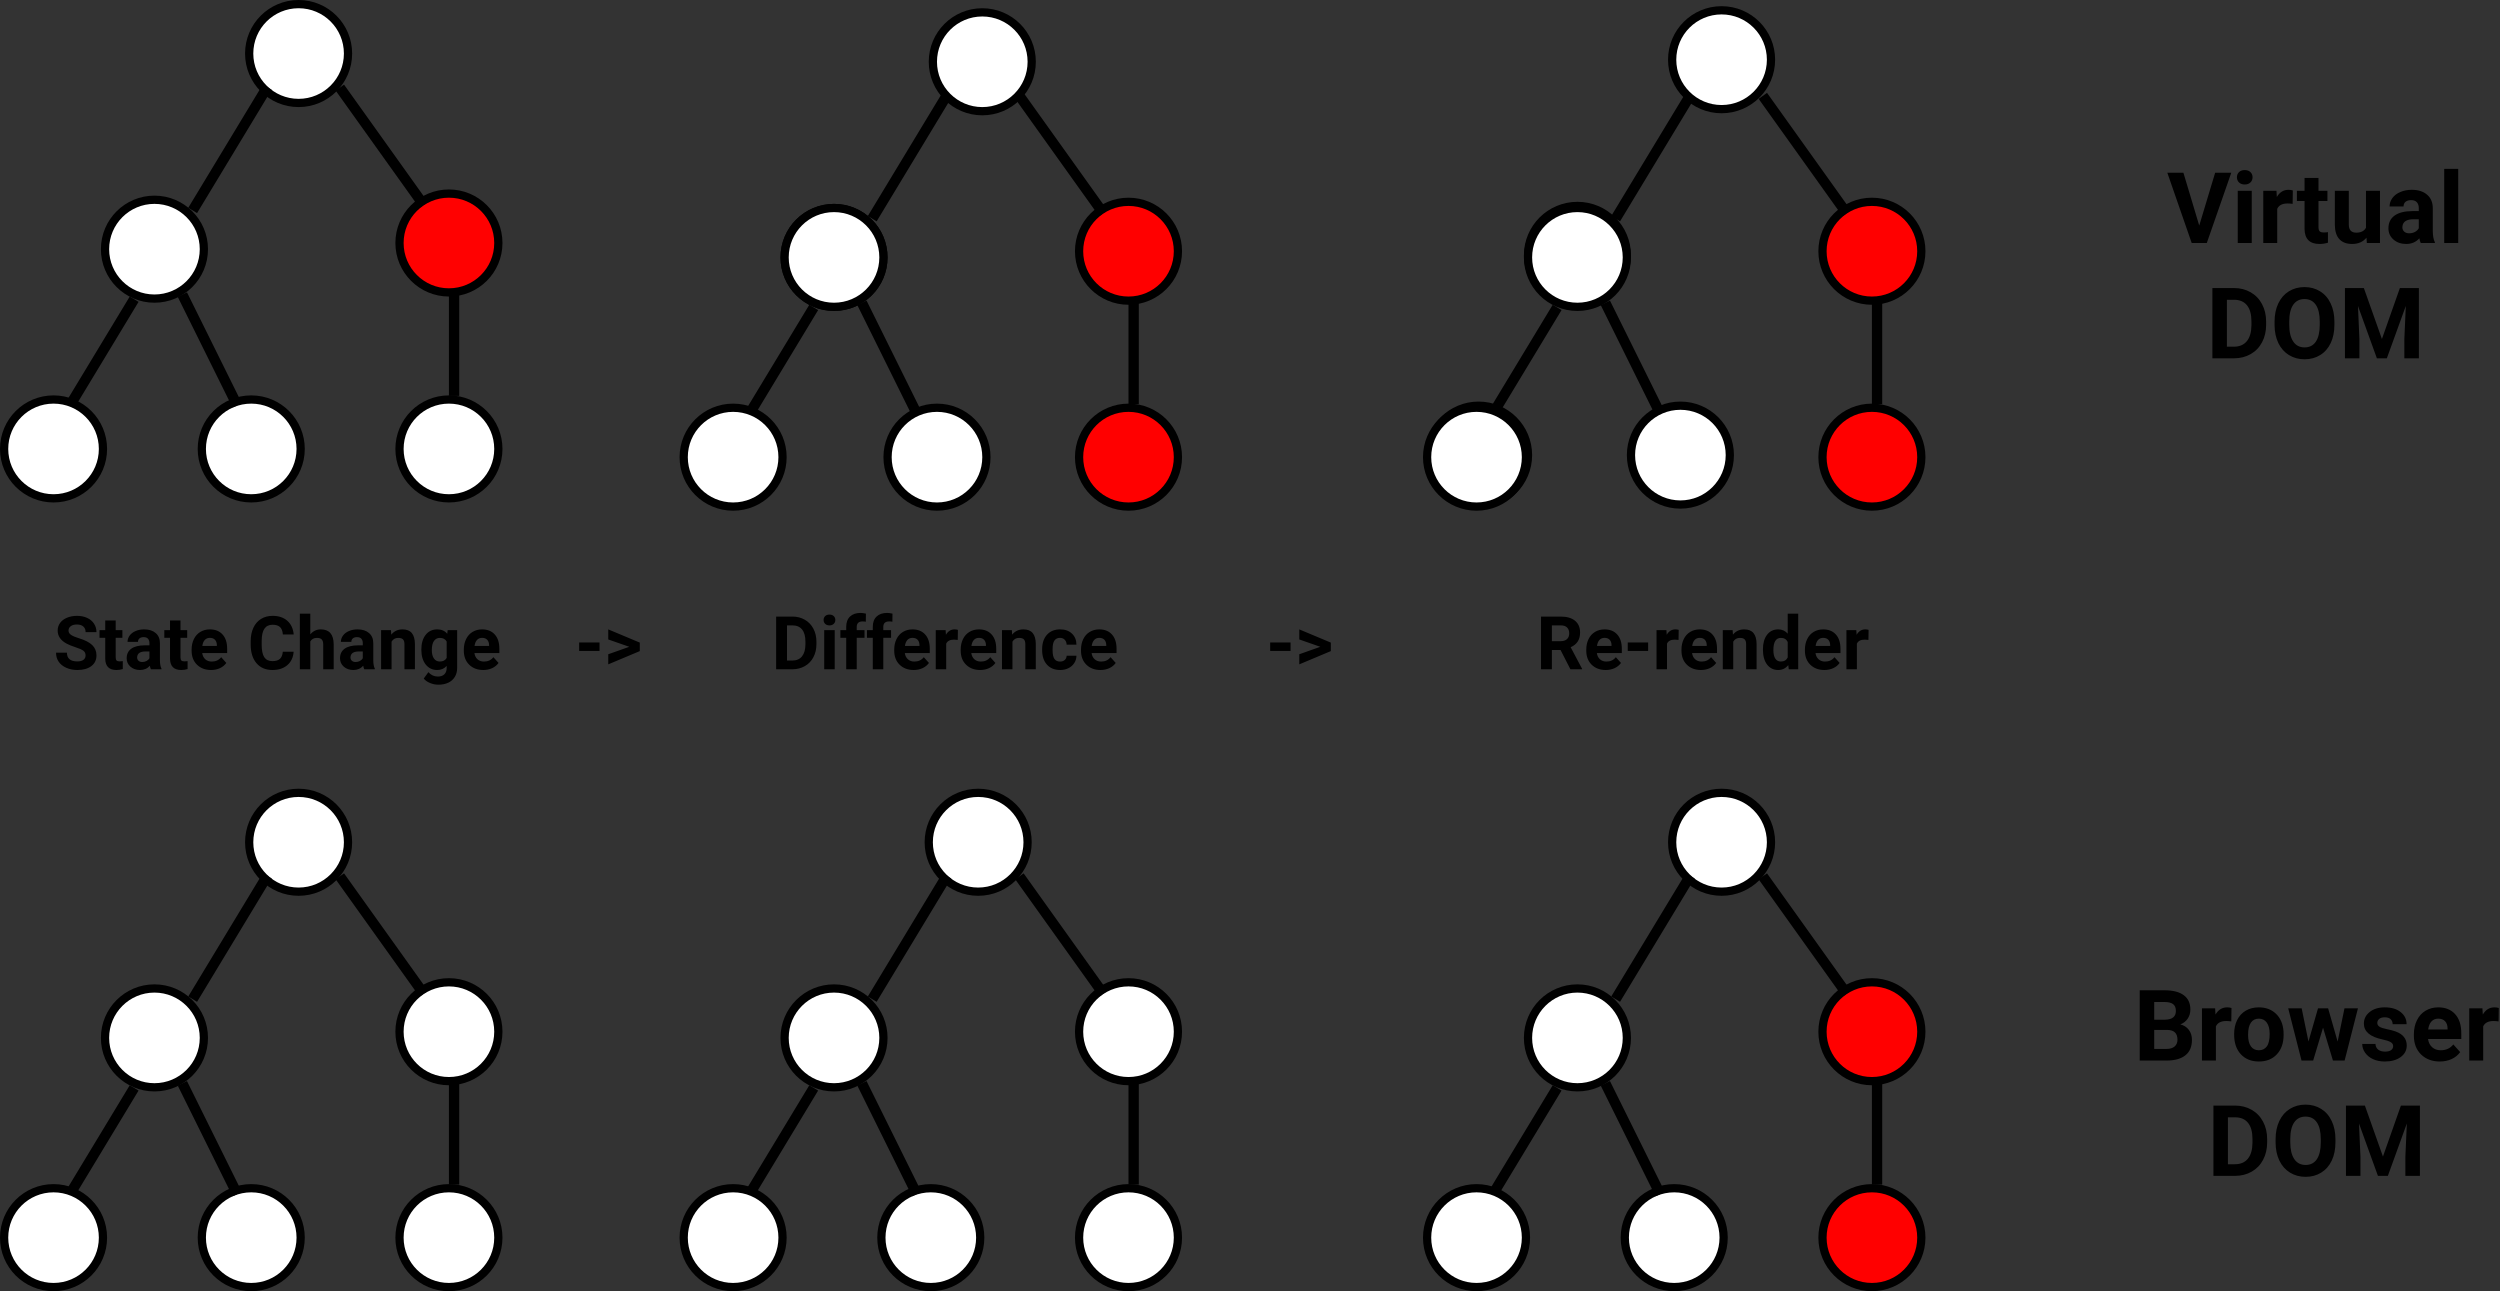 <svg width="1214" height="627" viewBox="0 0 1214 627" fill="none" xmlns="http://www.w3.org/2000/svg">
<rect x="0" y="0" width="1214" height="627" fill="#333333" stroke="none"/>
<path d="M41.557 318.285C41.557 317.289 41.205 316.527 40.502 316C39.799 315.461 38.533 314.898 36.705 314.312C34.877 313.715 33.43 313.129 32.363 312.555C29.457 310.984 28.004 308.869 28.004 306.209C28.004 304.826 28.391 303.596 29.164 302.518C29.949 301.428 31.068 300.578 32.522 299.969C33.986 299.359 35.627 299.055 37.443 299.055C39.272 299.055 40.9 299.389 42.33 300.057C43.76 300.713 44.867 301.645 45.652 302.852C46.449 304.059 46.848 305.43 46.848 306.965H41.574C41.574 305.793 41.205 304.885 40.467 304.24C39.728 303.584 38.691 303.256 37.355 303.256C36.066 303.256 35.065 303.531 34.35 304.082C33.635 304.621 33.277 305.336 33.277 306.227C33.277 307.059 33.693 307.756 34.525 308.318C35.369 308.881 36.605 309.408 38.234 309.9C41.234 310.803 43.42 311.922 44.791 313.258C46.162 314.594 46.848 316.258 46.848 318.25C46.848 320.465 46.01 322.205 44.334 323.471C42.658 324.725 40.402 325.352 37.566 325.352C35.598 325.352 33.805 324.994 32.188 324.279C30.57 323.553 29.334 322.562 28.479 321.309C27.635 320.055 27.213 318.602 27.213 316.949H32.504C32.504 319.773 34.191 321.186 37.566 321.186C38.82 321.186 39.799 320.934 40.502 320.43C41.205 319.914 41.557 319.199 41.557 318.285ZM56.182 301.305V305.98H59.434V309.707H56.182V319.199C56.182 319.902 56.316 320.406 56.586 320.711C56.855 321.016 57.371 321.168 58.133 321.168C58.695 321.168 59.193 321.127 59.627 321.045V324.895C58.631 325.199 57.605 325.352 56.551 325.352C52.988 325.352 51.172 323.553 51.102 319.955V309.707H48.324V305.98H51.102V301.305H56.182ZM73.285 325C73.051 324.543 72.881 323.975 72.775 323.295C71.545 324.666 69.945 325.352 67.977 325.352C66.113 325.352 64.566 324.812 63.336 323.734C62.117 322.656 61.508 321.297 61.508 319.656C61.508 317.641 62.252 316.094 63.74 315.016C65.24 313.938 67.402 313.393 70.227 313.381H72.564V312.291C72.564 311.412 72.336 310.709 71.879 310.182C71.434 309.654 70.725 309.391 69.752 309.391C68.897 309.391 68.223 309.596 67.731 310.006C67.25 310.416 67.01 310.979 67.01 311.693H61.93C61.93 310.592 62.27 309.572 62.949 308.635C63.629 307.697 64.59 306.965 65.832 306.438C67.074 305.898 68.469 305.629 70.016 305.629C72.359 305.629 74.217 306.221 75.588 307.404C76.971 308.576 77.662 310.229 77.662 312.361V320.605C77.674 322.41 77.926 323.775 78.418 324.701V325H73.285ZM69.084 321.467C69.834 321.467 70.525 321.303 71.158 320.975C71.791 320.635 72.26 320.184 72.564 319.621V316.352H70.666C68.123 316.352 66.769 317.23 66.606 318.988L66.588 319.287C66.588 319.92 66.811 320.441 67.256 320.852C67.701 321.262 68.311 321.467 69.084 321.467ZM87.647 301.305V305.98H90.898V309.707H87.647V319.199C87.647 319.902 87.781 320.406 88.051 320.711C88.32 321.016 88.836 321.168 89.598 321.168C90.16 321.168 90.658 321.127 91.092 321.045V324.895C90.096 325.199 89.07 325.352 88.016 325.352C84.453 325.352 82.637 323.553 82.566 319.955V309.707H79.789V305.98H82.566V301.305H87.647ZM102.482 325.352C99.693 325.352 97.42 324.496 95.662 322.785C93.916 321.074 93.043 318.795 93.043 315.947V315.455C93.043 313.545 93.412 311.84 94.15 310.34C94.889 308.828 95.932 307.668 97.279 306.859C98.639 306.039 100.186 305.629 101.92 305.629C104.521 305.629 106.566 306.449 108.055 308.09C109.555 309.73 110.305 312.057 110.305 315.068V317.143H98.193C98.357 318.385 98.85 319.381 99.67 320.131C100.502 320.881 101.551 321.256 102.816 321.256C104.773 321.256 106.303 320.547 107.404 319.129L109.9 321.924C109.139 323.002 108.107 323.846 106.807 324.455C105.506 325.053 104.064 325.352 102.482 325.352ZM101.902 309.742C100.895 309.742 100.074 310.082 99.441 310.762C98.82 311.441 98.422 312.414 98.246 313.68H105.312V313.275C105.289 312.15 104.984 311.283 104.398 310.674C103.812 310.053 102.98 309.742 101.902 309.742ZM142.596 316.475C142.396 319.229 141.377 321.396 139.537 322.979C137.709 324.561 135.295 325.352 132.295 325.352C129.014 325.352 126.43 324.25 124.543 322.047C122.668 319.832 121.73 316.797 121.73 312.941V311.377C121.73 308.916 122.164 306.748 123.031 304.873C123.898 302.998 125.135 301.562 126.74 300.566C128.357 299.559 130.232 299.055 132.365 299.055C135.318 299.055 137.697 299.846 139.502 301.428C141.307 303.01 142.35 305.23 142.631 308.09H137.357C137.229 306.438 136.766 305.242 135.969 304.504C135.184 303.754 133.982 303.379 132.365 303.379C130.607 303.379 129.289 304.012 128.41 305.277C127.543 306.531 127.098 308.482 127.074 311.131V313.064C127.074 315.83 127.49 317.852 128.322 319.129C129.166 320.406 130.49 321.045 132.295 321.045C133.924 321.045 135.137 320.676 135.934 319.938C136.742 319.188 137.205 318.033 137.322 316.475H142.596ZM150.682 308.055C152.029 306.438 153.723 305.629 155.762 305.629C159.887 305.629 161.979 308.025 162.037 312.818V325H156.957V312.959C156.957 311.869 156.723 311.066 156.254 310.551C155.785 310.023 155.006 309.76 153.916 309.76C152.428 309.76 151.35 310.334 150.682 311.482V325H145.602V298H150.682V308.055ZM176.891 325C176.656 324.543 176.486 323.975 176.381 323.295C175.15 324.666 173.551 325.352 171.582 325.352C169.719 325.352 168.172 324.812 166.941 323.734C165.723 322.656 165.113 321.297 165.113 319.656C165.113 317.641 165.857 316.094 167.346 315.016C168.846 313.938 171.008 313.393 173.832 313.381H176.17V312.291C176.17 311.412 175.941 310.709 175.484 310.182C175.039 309.654 174.33 309.391 173.357 309.391C172.502 309.391 171.828 309.596 171.336 310.006C170.855 310.416 170.615 310.979 170.615 311.693H165.535C165.535 310.592 165.875 309.572 166.555 308.635C167.234 307.697 168.195 306.965 169.438 306.438C170.68 305.898 172.074 305.629 173.621 305.629C175.965 305.629 177.822 306.221 179.193 307.404C180.576 308.576 181.268 310.229 181.268 312.361V320.605C181.279 322.41 181.531 323.775 182.023 324.701V325H176.891ZM172.689 321.467C173.439 321.467 174.131 321.303 174.764 320.975C175.396 320.635 175.865 320.184 176.17 319.621V316.352H174.271C171.729 316.352 170.375 317.23 170.211 318.988L170.193 319.287C170.193 319.92 170.416 320.441 170.861 320.852C171.307 321.262 171.916 321.467 172.689 321.467ZM189.846 305.98L190.004 308.178C191.363 306.479 193.186 305.629 195.471 305.629C197.486 305.629 198.986 306.221 199.971 307.404C200.955 308.588 201.459 310.357 201.482 312.713V325H196.402V312.836C196.402 311.758 196.168 310.979 195.699 310.498C195.23 310.006 194.451 309.76 193.361 309.76C191.932 309.76 190.859 310.369 190.145 311.588V325H185.064V305.98H189.846ZM204.611 315.35C204.611 312.432 205.303 310.082 206.686 308.301C208.08 306.52 209.955 305.629 212.311 305.629C214.396 305.629 216.02 306.344 217.18 307.773L217.391 305.98H221.996V324.367C221.996 326.031 221.615 327.479 220.854 328.709C220.104 329.939 219.043 330.877 217.672 331.521C216.301 332.166 214.695 332.488 212.855 332.488C211.461 332.488 210.102 332.207 208.777 331.645C207.453 331.094 206.451 330.379 205.771 329.5L208.021 326.406C209.287 327.824 210.822 328.533 212.627 328.533C213.975 328.533 215.023 328.17 215.773 327.443C216.523 326.729 216.898 325.709 216.898 324.385V323.365C215.727 324.689 214.186 325.352 212.275 325.352C209.99 325.352 208.139 324.461 206.721 322.68C205.314 320.887 204.611 318.514 204.611 315.561V315.35ZM209.691 315.719C209.691 317.441 210.037 318.795 210.729 319.779C211.42 320.752 212.369 321.238 213.576 321.238C215.123 321.238 216.23 320.658 216.898 319.498V311.5C216.219 310.34 215.123 309.76 213.611 309.76C212.393 309.76 211.432 310.258 210.729 311.254C210.037 312.25 209.691 313.738 209.691 315.719ZM234.67 325.352C231.881 325.352 229.607 324.496 227.85 322.785C226.104 321.074 225.23 318.795 225.23 315.947V315.455C225.23 313.545 225.6 311.84 226.338 310.34C227.076 308.828 228.119 307.668 229.467 306.859C230.826 306.039 232.373 305.629 234.107 305.629C236.709 305.629 238.754 306.449 240.242 308.09C241.742 309.73 242.492 312.057 242.492 315.068V317.143H230.381C230.545 318.385 231.037 319.381 231.857 320.131C232.689 320.881 233.738 321.256 235.004 321.256C236.961 321.256 238.49 320.547 239.592 319.129L242.088 321.924C241.326 323.002 240.295 323.846 238.994 324.455C237.693 325.053 236.252 325.352 234.67 325.352ZM234.09 309.742C233.082 309.742 232.262 310.082 231.629 310.762C231.008 311.441 230.609 312.414 230.434 313.68H237.5V313.275C237.477 312.15 237.172 311.283 236.586 310.674C236 310.053 235.168 309.742 234.09 309.742ZM291.131 316.088H281.234V311.992H291.131V316.088ZM305.58 314.084L295.367 310.516V305.629L310.678 312.045V316.176L295.367 322.609V317.705L305.58 314.084ZM376.895 325V299.406H384.77C387.02 299.406 389.029 299.916 390.799 300.936C392.58 301.943 393.969 303.385 394.965 305.26C395.961 307.123 396.459 309.244 396.459 311.623V312.801C396.459 315.18 395.967 317.295 394.982 319.146C394.01 320.998 392.633 322.434 390.852 323.453C389.07 324.473 387.061 324.988 384.822 325H376.895ZM382.168 303.678V320.764H384.717C386.779 320.764 388.355 320.09 389.445 318.742C390.535 317.395 391.092 315.467 391.115 312.959V311.605C391.115 309.004 390.576 307.035 389.498 305.699C388.42 304.352 386.844 303.678 384.77 303.678H382.168ZM405.336 325H400.238V305.98H405.336V325ZM399.939 301.059C399.939 300.297 400.191 299.67 400.695 299.178C401.211 298.686 401.908 298.439 402.787 298.439C403.654 298.439 404.346 298.686 404.861 299.178C405.377 299.67 405.635 300.297 405.635 301.059C405.635 301.832 405.371 302.465 404.844 302.957C404.328 303.449 403.643 303.695 402.787 303.695C401.932 303.695 401.24 303.449 400.713 302.957C400.197 302.465 399.939 301.832 399.939 301.059ZM410.926 325V309.707H408.096V305.98H410.926V304.363C410.926 302.23 411.535 300.578 412.754 299.406C413.984 298.223 415.701 297.631 417.904 297.631C418.607 297.631 419.469 297.748 420.488 297.982L420.436 301.92C420.014 301.814 419.498 301.762 418.889 301.762C416.979 301.762 416.023 302.658 416.023 304.451V305.98H419.803V309.707H416.023V325H410.926ZM423.828 325V309.707H420.998V305.98H423.828V304.363C423.828 302.23 424.438 300.578 425.656 299.406C426.887 298.223 428.604 297.631 430.807 297.631C431.51 297.631 432.371 297.748 433.391 297.982L433.338 301.92C432.916 301.814 432.4 301.762 431.791 301.762C429.881 301.762 428.926 302.658 428.926 304.451V305.98H432.705V309.707H428.926V325H423.828ZM443.674 325.352C440.885 325.352 438.611 324.496 436.854 322.785C435.107 321.074 434.234 318.795 434.234 315.947V315.455C434.234 313.545 434.604 311.84 435.342 310.34C436.08 308.828 437.123 307.668 438.471 306.859C439.83 306.039 441.377 305.629 443.111 305.629C445.713 305.629 447.758 306.449 449.246 308.09C450.746 309.73 451.496 312.057 451.496 315.068V317.143H439.385C439.549 318.385 440.041 319.381 440.861 320.131C441.693 320.881 442.742 321.256 444.008 321.256C445.965 321.256 447.494 320.547 448.596 319.129L451.092 321.924C450.33 323.002 449.299 323.846 447.998 324.455C446.697 325.053 445.256 325.352 443.674 325.352ZM443.094 309.742C442.086 309.742 441.266 310.082 440.633 310.762C440.012 311.441 439.613 312.414 439.438 313.68H446.504V313.275C446.48 312.15 446.176 311.283 445.59 310.674C445.004 310.053 444.172 309.742 443.094 309.742ZM465.084 310.744C464.393 310.65 463.783 310.604 463.256 310.604C461.334 310.604 460.074 311.254 459.477 312.555V325H454.396V305.98H459.195L459.336 308.248C460.355 306.502 461.768 305.629 463.572 305.629C464.135 305.629 464.662 305.705 465.154 305.857L465.084 310.744ZM475.947 325.352C473.158 325.352 470.885 324.496 469.127 322.785C467.381 321.074 466.508 318.795 466.508 315.947V315.455C466.508 313.545 466.877 311.84 467.615 310.34C468.354 308.828 469.396 307.668 470.744 306.859C472.104 306.039 473.65 305.629 475.385 305.629C477.986 305.629 480.031 306.449 481.52 308.09C483.02 309.73 483.77 312.057 483.77 315.068V317.143H471.658C471.822 318.385 472.314 319.381 473.135 320.131C473.967 320.881 475.016 321.256 476.281 321.256C478.238 321.256 479.768 320.547 480.869 319.129L483.365 321.924C482.604 323.002 481.572 323.846 480.271 324.455C478.971 325.053 477.529 325.352 475.947 325.352ZM475.367 309.742C474.359 309.742 473.539 310.082 472.906 310.762C472.285 311.441 471.887 312.414 471.711 313.68H478.777V313.275C478.754 312.15 478.449 311.283 477.863 310.674C477.277 310.053 476.445 309.742 475.367 309.742ZM491.346 305.98L491.504 308.178C492.863 306.479 494.686 305.629 496.971 305.629C498.986 305.629 500.486 306.221 501.471 307.404C502.455 308.588 502.959 310.357 502.982 312.713V325H497.902V312.836C497.902 311.758 497.668 310.979 497.199 310.498C496.73 310.006 495.951 309.76 494.861 309.76C493.432 309.76 492.359 310.369 491.645 311.588V325H486.564V305.98H491.346ZM514.76 321.256C515.697 321.256 516.459 320.998 517.045 320.482C517.631 319.967 517.936 319.281 517.959 318.426H522.723C522.711 319.715 522.359 320.898 521.668 321.977C520.977 323.043 520.027 323.875 518.82 324.473C517.625 325.059 516.301 325.352 514.848 325.352C512.129 325.352 509.984 324.49 508.414 322.768C506.844 321.033 506.059 318.643 506.059 315.596V315.262C506.059 312.332 506.838 309.994 508.396 308.248C509.955 306.502 512.094 305.629 514.812 305.629C517.191 305.629 519.096 306.309 520.525 307.668C521.967 309.016 522.699 310.814 522.723 313.064H517.959C517.936 312.08 517.631 311.283 517.045 310.674C516.459 310.053 515.686 309.742 514.725 309.742C513.541 309.742 512.645 310.176 512.035 311.043C511.438 311.898 511.139 313.293 511.139 315.227V315.754C511.139 317.711 511.438 319.117 512.035 319.973C512.633 320.828 513.541 321.256 514.76 321.256ZM534.377 325.352C531.588 325.352 529.314 324.496 527.557 322.785C525.811 321.074 524.938 318.795 524.938 315.947V315.455C524.938 313.545 525.307 311.84 526.045 310.34C526.783 308.828 527.826 307.668 529.174 306.859C530.533 306.039 532.08 305.629 533.814 305.629C536.416 305.629 538.461 306.449 539.949 308.09C541.449 309.73 542.199 312.057 542.199 315.068V317.143H530.088C530.252 318.385 530.744 319.381 531.564 320.131C532.396 320.881 533.445 321.256 534.711 321.256C536.668 321.256 538.197 320.547 539.299 319.129L541.795 321.924C541.033 323.002 540.002 323.846 538.701 324.455C537.4 325.053 535.959 325.352 534.377 325.352ZM533.797 309.742C532.789 309.742 531.969 310.082 531.336 310.762C530.715 311.441 530.316 312.414 530.141 313.68H537.207V313.275C537.184 312.15 536.879 311.283 536.293 310.674C535.707 310.053 534.875 309.742 533.797 309.742ZM626.697 316.088H616.801V311.992H626.697V316.088ZM641.146 314.084L630.934 310.516V305.629L646.244 312.045V316.176L630.934 322.609V317.705L641.146 314.084ZM757.795 315.631H753.594V325H748.32V299.406H757.83C760.854 299.406 763.186 300.08 764.826 301.428C766.467 302.775 767.287 304.68 767.287 307.141C767.287 308.887 766.906 310.346 766.145 311.518C765.395 312.678 764.252 313.604 762.717 314.295L768.254 324.754V325H762.594L757.795 315.631ZM753.594 311.359H757.848C759.172 311.359 760.197 311.025 760.924 310.357C761.65 309.678 762.014 308.746 762.014 307.562C762.014 306.355 761.668 305.406 760.977 304.715C760.297 304.023 759.248 303.678 757.83 303.678H753.594V311.359ZM779.732 325.352C776.943 325.352 774.67 324.496 772.912 322.785C771.166 321.074 770.293 318.795 770.293 315.947V315.455C770.293 313.545 770.662 311.84 771.4 310.34C772.139 308.828 773.182 307.668 774.529 306.859C775.889 306.039 777.436 305.629 779.17 305.629C781.771 305.629 783.816 306.449 785.305 308.09C786.805 309.73 787.555 312.057 787.555 315.068V317.143H775.443C775.607 318.385 776.1 319.381 776.92 320.131C777.752 320.881 778.801 321.256 780.066 321.256C782.023 321.256 783.553 320.547 784.654 319.129L787.15 321.924C786.389 323.002 785.357 323.846 784.057 324.455C782.756 325.053 781.314 325.352 779.732 325.352ZM779.152 309.742C778.145 309.742 777.324 310.082 776.691 310.762C776.07 311.441 775.672 312.414 775.496 313.68H782.562V313.275C782.539 312.15 782.234 311.283 781.648 310.674C781.062 310.053 780.23 309.742 779.152 309.742ZM800.334 316.088H790.438V311.992H800.334V316.088ZM815.1 310.744C814.408 310.65 813.799 310.604 813.271 310.604C811.35 310.604 810.09 311.254 809.492 312.555V325H804.412V305.98H809.211L809.352 308.248C810.371 306.502 811.783 305.629 813.588 305.629C814.15 305.629 814.678 305.705 815.17 305.857L815.1 310.744ZM825.963 325.352C823.174 325.352 820.9 324.496 819.143 322.785C817.396 321.074 816.523 318.795 816.523 315.947V315.455C816.523 313.545 816.893 311.84 817.631 310.34C818.369 308.828 819.412 307.668 820.76 306.859C822.119 306.039 823.666 305.629 825.4 305.629C828.002 305.629 830.047 306.449 831.535 308.09C833.035 309.73 833.785 312.057 833.785 315.068V317.143H821.674C821.838 318.385 822.33 319.381 823.15 320.131C823.982 320.881 825.031 321.256 826.297 321.256C828.254 321.256 829.783 320.547 830.885 319.129L833.381 321.924C832.619 323.002 831.588 323.846 830.287 324.455C828.986 325.053 827.545 325.352 825.963 325.352ZM825.383 309.742C824.375 309.742 823.555 310.082 822.922 310.762C822.301 311.441 821.902 312.414 821.727 313.68H828.793V313.275C828.77 312.15 828.465 311.283 827.879 310.674C827.293 310.053 826.461 309.742 825.383 309.742ZM841.361 305.98L841.52 308.178C842.879 306.479 844.701 305.629 846.986 305.629C849.002 305.629 850.502 306.221 851.486 307.404C852.471 308.588 852.975 310.357 852.998 312.713V325H847.918V312.836C847.918 311.758 847.684 310.979 847.215 310.498C846.746 310.006 845.967 309.76 844.877 309.76C843.447 309.76 842.375 310.369 841.66 311.588V325H836.58V305.98H841.361ZM856.074 315.35C856.074 312.385 856.736 310.023 858.061 308.266C859.396 306.508 861.219 305.629 863.527 305.629C865.379 305.629 866.908 306.32 868.115 307.703V298H873.213V325H868.625L868.379 322.979C867.113 324.561 865.484 325.352 863.492 325.352C861.254 325.352 859.455 324.473 858.096 322.715C856.748 320.945 856.074 318.49 856.074 315.35ZM861.154 315.719C861.154 317.5 861.465 318.865 862.086 319.814C862.707 320.764 863.609 321.238 864.793 321.238C866.363 321.238 867.471 320.576 868.115 319.252V311.746C867.482 310.422 866.387 309.76 864.828 309.76C862.379 309.76 861.154 311.746 861.154 315.719ZM885.904 325.352C883.115 325.352 880.842 324.496 879.084 322.785C877.338 321.074 876.465 318.795 876.465 315.947V315.455C876.465 313.545 876.834 311.84 877.572 310.34C878.311 308.828 879.354 307.668 880.701 306.859C882.061 306.039 883.607 305.629 885.342 305.629C887.943 305.629 889.988 306.449 891.477 308.09C892.977 309.73 893.727 312.057 893.727 315.068V317.143H881.615C881.779 318.385 882.271 319.381 883.092 320.131C883.924 320.881 884.973 321.256 886.238 321.256C888.195 321.256 889.725 320.547 890.826 319.129L893.322 321.924C892.561 323.002 891.529 323.846 890.229 324.455C888.928 325.053 887.486 325.352 885.904 325.352ZM885.324 309.742C884.316 309.742 883.496 310.082 882.863 310.762C882.242 311.441 881.844 312.414 881.668 313.68H888.734V313.275C888.711 312.15 888.406 311.283 887.82 310.674C887.234 310.053 886.402 309.742 885.324 309.742ZM907.314 310.744C906.623 310.65 906.014 310.604 905.486 310.604C903.564 310.604 902.305 311.254 901.707 312.555V325H896.627V305.98H901.426L901.566 308.248C902.586 306.502 903.998 305.629 905.803 305.629C906.365 305.629 906.893 305.705 907.385 305.857L907.314 310.744Z" fill="black"/>
<circle cx="475" cy="409" r="24" fill="white" stroke="black" stroke-width="4"/>
<circle cx="356" cy="601" r="24" fill="white" stroke="black" stroke-width="4"/>
<circle cx="452" cy="601" r="24" fill="white" stroke="black" stroke-width="4"/>
<circle cx="548" cy="601" r="24" fill="white" stroke="black" stroke-width="4"/>
<circle cx="548" cy="501" r="24" fill="white" stroke="black" stroke-width="4"/>
<circle cx="405" cy="504" r="24" fill="white" stroke="black" stroke-width="4"/>
<line x1="459.772" y1="425.294" x2="423.552" y2="485.195" stroke="black" stroke-width="5"/>
<line x1="550.5" y1="525" x2="550.5" y2="575.249" stroke="black" stroke-width="5"/>
<line x1="495.034" y1="425.547" x2="535.725" y2="482.505" stroke="black" stroke-width="5"/>
<line x1="395.139" y1="528.294" x2="364.094" y2="579.637" stroke="black" stroke-width="5"/>
<line x1="418.555" y1="526.064" x2="445.183" y2="579.832" stroke="black" stroke-width="5"/>
<circle cx="836" cy="409" r="24" fill="white" stroke="black" stroke-width="4"/>
<circle cx="717" cy="601" r="24" fill="white" stroke="black" stroke-width="4"/>
<circle cx="813" cy="601" r="24" fill="white" stroke="black" stroke-width="4"/>
<circle cx="909" cy="601" r="24" fill="#FF0000" stroke="black" stroke-width="4"/>
<circle cx="909" cy="501" r="24" fill="#FF0000" stroke="black" stroke-width="4"/>
<circle cx="766" cy="504" r="24" fill="white" stroke="black" stroke-width="4"/>
<line x1="820.772" y1="425.294" x2="784.552" y2="485.195" stroke="black" stroke-width="5"/>
<line x1="911.5" y1="525" x2="911.5" y2="575.249" stroke="black" stroke-width="5"/>
<line x1="856.034" y1="425.547" x2="896.725" y2="482.505" stroke="black" stroke-width="5"/>
<line x1="756.139" y1="528.294" x2="725.094" y2="579.637" stroke="black" stroke-width="5"/>
<line x1="779.555" y1="526.064" x2="806.183" y2="579.832" stroke="black" stroke-width="5"/>
<circle cx="816" cy="221" r="24" fill="white" stroke="black" stroke-width="4"/>
<circle cx="718" cy="221" r="24" fill="white" stroke="black" stroke-width="4"/>
<circle cx="766" cy="124" r="24" fill="white" stroke="black" stroke-width="4"/>
<circle cx="836" cy="29" r="24" fill="white" stroke="black" stroke-width="4"/>
<circle cx="717" cy="222" r="24" fill="white" stroke="black" stroke-width="4"/>
<circle cx="909" cy="222" r="24" fill="#FF0000" stroke="black" stroke-width="4"/>
<circle cx="909" cy="122" r="24" fill="#FF0000" stroke="black" stroke-width="4"/>
<circle cx="766" cy="125" r="24" fill="white" stroke="black" stroke-width="4"/>
<line x1="820.772" y1="46.294" x2="784.552" y2="106.195" stroke="black" stroke-width="5"/>
<line x1="911.5" y1="146" x2="911.5" y2="196.249" stroke="black" stroke-width="5"/>
<line x1="856.034" y1="46.547" x2="896.725" y2="103.505" stroke="black" stroke-width="5"/>
<line x1="756.139" y1="149.294" x2="725.094" y2="200.637" stroke="black" stroke-width="5"/>
<line x1="779.555" y1="147.064" x2="806.183" y2="200.832" stroke="black" stroke-width="5"/>
<circle cx="455" cy="222" r="24" fill="white" stroke="black" stroke-width="4"/>
<circle cx="405" cy="125" r="24" fill="white" stroke="black" stroke-width="4"/>
<circle cx="477" cy="30" r="24" fill="white" stroke="black" stroke-width="4"/>
<circle cx="356" cy="222" r="24" fill="white" stroke="black" stroke-width="4"/>
<circle cx="548" cy="222" r="24" fill="#FF0000" stroke="black" stroke-width="4"/>
<circle cx="548" cy="122" r="24" fill="#FF0000" stroke="black" stroke-width="4"/>
<circle cx="405" cy="125" r="24" fill="white" stroke="black" stroke-width="4"/>
<line x1="459.772" y1="46.294" x2="423.552" y2="106.195" stroke="black" stroke-width="5"/>
<line x1="550.5" y1="146" x2="550.5" y2="196.249" stroke="black" stroke-width="5"/>
<line x1="495.034" y1="46.547" x2="535.725" y2="103.505" stroke="black" stroke-width="5"/>
<line x1="395.139" y1="149.294" x2="364.094" y2="200.637" stroke="black" stroke-width="5"/>
<line x1="418.555" y1="147.064" x2="445.183" y2="200.832" stroke="black" stroke-width="5"/>
<circle cx="145" cy="26" r="24" fill="white" stroke="black" stroke-width="4"/>
<circle cx="26" cy="218" r="24" fill="white" stroke="black" stroke-width="4"/>
<circle cx="122" cy="218" r="24" fill="white" stroke="black" stroke-width="4"/>
<circle cx="218" cy="218" r="24" fill="white" stroke="black" stroke-width="4"/>
<circle cx="218" cy="118" r="24" fill="#FF0101" stroke="black" stroke-width="4"/>
<circle cx="75" cy="121" r="24" fill="white" stroke="black" stroke-width="4"/>
<line x1="129.772" y1="42.294" x2="93.552" y2="102.195" stroke="black" stroke-width="5"/>
<line x1="220.5" y1="142" x2="220.5" y2="192.249" stroke="black" stroke-width="5"/>
<line x1="165.034" y1="42.547" x2="205.725" y2="99.505" stroke="black" stroke-width="5"/>
<line x1="65.139" y1="145.294" x2="34.094" y2="196.637" stroke="black" stroke-width="5"/>
<line x1="88.555" y1="143.064" x2="115.183" y2="196.832" stroke="black" stroke-width="5"/>
<circle cx="145" cy="409" r="24" fill="white" stroke="black" stroke-width="4"/>
<circle cx="26" cy="601" r="24" fill="white" stroke="black" stroke-width="4"/>
<circle cx="122" cy="601" r="24" fill="white" stroke="black" stroke-width="4"/>
<circle cx="218" cy="601" r="24" fill="white" stroke="black" stroke-width="4"/>
<circle cx="218" cy="501" r="24" fill="white" stroke="black" stroke-width="4"/>
<circle cx="75" cy="504" r="24" fill="white" stroke="black" stroke-width="4"/>
<line x1="129.772" y1="425.294" x2="93.552" y2="485.195" stroke="black" stroke-width="5"/>
<line x1="220.5" y1="525" x2="220.5" y2="575.249" stroke="black" stroke-width="5"/>
<line x1="165.034" y1="425.547" x2="205.725" y2="482.505" stroke="black" stroke-width="5"/>
<line x1="65.139" y1="528.294" x2="34.094" y2="579.637" stroke="black" stroke-width="5"/>
<line x1="88.555" y1="526.064" x2="115.183" y2="579.832" stroke="black" stroke-width="5"/>
<path d="M1067.95 109.539L1075.68 83.875H1083.51L1071.62 118H1064.29L1052.45 83.875H1060.26L1067.95 109.539ZM1093.45 118H1086.65V92.641H1093.45V118ZM1086.25 86.078C1086.25 85.062 1086.59 84.227 1087.26 83.57C1087.95 82.914 1088.88 82.586 1090.05 82.586C1091.2 82.586 1092.12 82.914 1092.81 83.57C1093.5 84.227 1093.84 85.062 1093.84 86.078C1093.84 87.109 1093.49 87.953 1092.79 88.609C1092.1 89.266 1091.19 89.594 1090.05 89.594C1088.91 89.594 1087.98 89.266 1087.28 88.609C1086.59 87.953 1086.25 87.109 1086.25 86.078ZM1113.3 98.992C1112.38 98.867 1111.56 98.805 1110.86 98.805C1108.3 98.805 1106.62 99.672 1105.82 101.406V118H1099.05V92.641H1105.45L1105.63 95.664C1106.99 93.336 1108.88 92.172 1111.28 92.172C1112.03 92.172 1112.73 92.273 1113.39 92.477L1113.3 98.992ZM1125.86 86.406V92.641H1130.2V97.609H1125.86V110.266C1125.86 111.203 1126.04 111.875 1126.4 112.281C1126.76 112.688 1127.45 112.891 1128.46 112.891C1129.21 112.891 1129.88 112.836 1130.45 112.727V117.859C1129.12 118.266 1127.76 118.469 1126.35 118.469C1121.6 118.469 1119.18 116.07 1119.09 111.273V97.609H1115.38V92.641H1119.09V86.406H1125.86ZM1149.16 115.422C1147.48 117.453 1145.17 118.469 1142.22 118.469C1139.5 118.469 1137.42 117.688 1135.98 116.125C1134.56 114.562 1133.84 112.273 1133.8 109.258V92.641H1140.58V109.023C1140.58 111.664 1141.78 112.984 1144.19 112.984C1146.48 112.984 1148.06 112.188 1148.92 110.594V92.641H1155.72V118H1149.34L1149.16 115.422ZM1175.52 118C1175.21 117.391 1174.98 116.633 1174.84 115.727C1173.2 117.555 1171.07 118.469 1168.45 118.469C1165.96 118.469 1163.9 117.75 1162.26 116.312C1160.63 114.875 1159.82 113.062 1159.82 110.875C1159.82 108.188 1160.81 106.125 1162.8 104.688C1164.8 103.25 1167.68 102.523 1171.45 102.508H1174.56V101.055C1174.56 99.883 1174.26 98.945 1173.65 98.242C1173.05 97.539 1172.11 97.188 1170.81 97.188C1169.67 97.188 1168.77 97.461 1168.12 98.008C1167.48 98.555 1167.16 99.305 1167.16 100.258H1160.38C1160.38 98.789 1160.84 97.43 1161.74 96.18C1162.65 94.93 1163.93 93.953 1165.59 93.25C1167.24 92.531 1169.1 92.172 1171.16 92.172C1174.29 92.172 1176.77 92.961 1178.59 94.539C1180.44 96.102 1181.36 98.305 1181.36 101.148V112.141C1181.38 114.547 1181.71 116.367 1182.37 117.602V118H1175.52ZM1169.92 113.289C1170.92 113.289 1171.84 113.07 1172.69 112.633C1173.53 112.18 1174.16 111.578 1174.56 110.828V106.469H1172.03C1168.64 106.469 1166.84 107.641 1166.62 109.984L1166.59 110.383C1166.59 111.227 1166.89 111.922 1167.48 112.469C1168.08 113.016 1168.89 113.289 1169.92 113.289ZM1193.71 118H1186.91V82H1193.71V118ZM1074.34 174V139.875H1084.84C1087.84 139.875 1090.52 140.555 1092.88 141.914C1095.26 143.258 1097.11 145.18 1098.44 147.68C1099.77 150.164 1100.43 152.992 1100.43 156.164V157.734C1100.43 160.906 1099.77 163.727 1098.46 166.195C1097.16 168.664 1095.33 170.578 1092.95 171.938C1090.58 173.297 1087.9 173.984 1084.91 174H1074.34ZM1081.38 145.57V168.352H1084.77C1087.52 168.352 1089.62 167.453 1091.08 165.656C1092.53 163.859 1093.27 161.289 1093.3 157.945V156.141C1093.3 152.672 1092.59 150.047 1091.15 148.266C1089.71 146.469 1087.61 145.57 1084.84 145.57H1081.38ZM1133.59 157.711C1133.59 161.07 1133 164.016 1131.81 166.547C1130.62 169.078 1128.92 171.031 1126.7 172.406C1124.5 173.781 1121.97 174.469 1119.11 174.469C1116.28 174.469 1113.76 173.789 1111.54 172.43C1109.32 171.07 1107.6 169.133 1106.38 166.617C1105.16 164.086 1104.55 161.18 1104.53 157.898V156.211C1104.53 152.852 1105.13 149.898 1106.34 147.352C1107.55 144.789 1109.27 142.828 1111.47 141.469C1113.69 140.094 1116.22 139.406 1119.06 139.406C1121.91 139.406 1124.43 140.094 1126.63 141.469C1128.85 142.828 1130.56 144.789 1131.77 147.352C1132.98 149.898 1133.59 152.844 1133.59 156.188V157.711ZM1126.47 156.164C1126.47 152.586 1125.83 149.867 1124.55 148.008C1123.27 146.148 1121.44 145.219 1119.06 145.219C1116.7 145.219 1114.88 146.141 1113.6 147.984C1112.32 149.812 1111.67 152.5 1111.66 156.047V157.711C1111.66 161.195 1112.3 163.898 1113.58 165.82C1114.86 167.742 1116.7 168.703 1119.11 168.703C1121.47 168.703 1123.28 167.781 1124.55 165.938C1125.81 164.078 1126.45 161.375 1126.47 157.828V156.164ZM1147.89 139.875L1156.66 164.625L1165.38 139.875H1174.61V174H1167.55V164.672L1168.26 148.57L1159.05 174H1154.22L1145.03 148.594L1145.73 164.672V174H1138.7V139.875H1147.89Z" fill="black"/>
<path d="M1039.05 515V480.875H1051.01C1055.15 480.875 1058.29 481.672 1060.43 483.266C1062.57 484.844 1063.64 487.164 1063.64 490.227C1063.64 491.898 1063.21 493.375 1062.35 494.656C1061.49 495.922 1060.3 496.852 1058.77 497.445C1060.52 497.883 1061.89 498.766 1062.89 500.094C1063.91 501.422 1064.41 503.047 1064.41 504.969C1064.41 508.25 1063.37 510.734 1061.27 512.422C1059.18 514.109 1056.2 514.969 1052.32 515H1039.05ZM1046.09 500.141V509.352H1052.11C1053.77 509.352 1055.05 508.961 1055.98 508.18C1056.91 507.383 1057.38 506.289 1057.38 504.898C1057.38 501.773 1055.77 500.188 1052.53 500.141H1046.09ZM1046.09 495.172H1051.29C1054.84 495.109 1056.61 493.695 1056.61 490.93C1056.61 489.383 1056.16 488.273 1055.25 487.602C1054.36 486.914 1052.95 486.57 1051.01 486.57H1046.09V495.172ZM1083.52 495.992C1082.59 495.867 1081.78 495.805 1081.08 495.805C1078.52 495.805 1076.84 496.672 1076.04 498.406V515H1069.27V489.641H1075.66L1075.85 492.664C1077.21 490.336 1079.09 489.172 1081.5 489.172C1082.25 489.172 1082.95 489.273 1083.61 489.477L1083.52 495.992ZM1084.9 502.086C1084.9 499.57 1085.38 497.328 1086.35 495.359C1087.32 493.391 1088.71 491.867 1090.52 490.789C1092.35 489.711 1094.47 489.172 1096.88 489.172C1100.3 489.172 1103.09 490.219 1105.24 492.312C1107.41 494.406 1108.62 497.25 1108.88 500.844L1108.92 502.578C1108.92 506.469 1107.84 509.594 1105.66 511.953C1103.49 514.297 1100.58 515.469 1096.92 515.469C1093.27 515.469 1090.34 514.297 1088.16 511.953C1085.98 509.609 1084.9 506.422 1084.9 502.391V502.086ZM1091.67 502.578C1091.67 504.984 1092.12 506.828 1093.03 508.109C1093.94 509.375 1095.23 510.008 1096.92 510.008C1098.56 510.008 1099.84 509.383 1100.77 508.133C1101.69 506.867 1102.15 504.852 1102.15 502.086C1102.15 499.727 1101.69 497.898 1100.77 496.602C1099.84 495.305 1098.55 494.656 1096.88 494.656C1095.22 494.656 1093.94 495.305 1093.03 496.602C1092.12 497.883 1091.67 499.875 1091.67 502.578ZM1135.15 505.789L1138.48 489.641H1145.02L1138.55 515H1132.88L1128.07 499.039L1123.27 515H1117.62L1111.15 489.641H1117.69L1120.99 505.766L1125.63 489.641H1130.53L1135.15 505.789ZM1162.12 507.992C1162.12 507.164 1161.71 506.516 1160.88 506.047C1160.07 505.562 1158.76 505.133 1156.95 504.758C1150.91 503.492 1147.9 500.93 1147.9 497.07C1147.9 494.82 1148.83 492.945 1150.69 491.445C1152.56 489.93 1155.01 489.172 1158.02 489.172C1161.24 489.172 1163.81 489.93 1165.73 491.445C1167.67 492.961 1168.64 494.93 1168.64 497.352H1161.87C1161.87 496.383 1161.55 495.586 1160.93 494.961C1160.3 494.32 1159.33 494 1158 494C1156.86 494 1155.98 494.258 1155.35 494.773C1154.73 495.289 1154.41 495.945 1154.41 496.742C1154.41 497.492 1154.77 498.102 1155.47 498.57C1156.19 499.023 1157.39 499.422 1159.08 499.766C1160.77 500.094 1162.19 500.469 1163.34 500.891C1166.92 502.203 1168.71 504.477 1168.71 507.711C1168.71 510.023 1167.72 511.898 1165.73 513.336C1163.75 514.758 1161.19 515.469 1158.05 515.469C1155.92 515.469 1154.03 515.094 1152.38 514.344C1150.73 513.578 1149.45 512.539 1148.51 511.227C1147.57 509.898 1147.1 508.469 1147.1 506.938H1153.52C1153.59 508.141 1154.03 509.062 1154.86 509.703C1155.69 510.344 1156.8 510.664 1158.19 510.664C1159.48 510.664 1160.46 510.422 1161.12 509.938C1161.79 509.438 1162.12 508.789 1162.12 507.992ZM1184.77 515.469C1181.05 515.469 1178.02 514.328 1175.67 512.047C1173.34 509.766 1172.18 506.727 1172.18 502.93V502.273C1172.18 499.727 1172.67 497.453 1173.66 495.453C1174.64 493.438 1176.03 491.891 1177.83 490.812C1179.64 489.719 1181.7 489.172 1184.02 489.172C1187.48 489.172 1190.21 490.266 1192.2 492.453C1194.2 494.641 1195.2 497.742 1195.2 501.758V504.523H1179.05C1179.27 506.18 1179.92 507.508 1181.02 508.508C1182.12 509.508 1183.52 510.008 1185.21 510.008C1187.82 510.008 1189.86 509.062 1191.33 507.172L1194.66 510.898C1193.64 512.336 1192.27 513.461 1190.53 514.273C1188.8 515.07 1186.88 515.469 1184.77 515.469ZM1183.99 494.656C1182.65 494.656 1181.55 495.109 1180.71 496.016C1179.88 496.922 1179.35 498.219 1179.12 499.906H1188.54V499.367C1188.51 497.867 1188.1 496.711 1187.32 495.898C1186.54 495.07 1185.43 494.656 1183.99 494.656ZM1213.31 495.992C1212.39 495.867 1211.58 495.805 1210.88 495.805C1208.31 495.805 1206.63 496.672 1205.84 498.406V515H1199.06V489.641H1205.46L1205.65 492.664C1207.01 490.336 1208.89 489.172 1211.3 489.172C1212.05 489.172 1212.75 489.273 1213.41 489.477L1213.31 495.992ZM1074.84 571V536.875H1085.34C1088.34 536.875 1091.02 537.555 1093.38 538.914C1095.76 540.258 1097.61 542.18 1098.94 544.68C1100.27 547.164 1100.93 549.992 1100.93 553.164V554.734C1100.93 557.906 1100.27 560.727 1098.96 563.195C1097.66 565.664 1095.83 567.578 1093.45 568.938C1091.08 570.297 1088.4 570.984 1085.41 571H1074.84ZM1081.88 542.57V565.352H1085.27C1088.02 565.352 1090.12 564.453 1091.58 562.656C1093.03 560.859 1093.77 558.289 1093.8 554.945V553.141C1093.8 549.672 1093.09 547.047 1091.65 545.266C1090.21 543.469 1088.11 542.57 1085.34 542.57H1081.88ZM1134.09 554.711C1134.09 558.07 1133.5 561.016 1132.31 563.547C1131.12 566.078 1129.42 568.031 1127.2 569.406C1125 570.781 1122.47 571.469 1119.61 571.469C1116.78 571.469 1114.26 570.789 1112.04 569.43C1109.82 568.07 1108.1 566.133 1106.88 563.617C1105.66 561.086 1105.05 558.18 1105.03 554.898V553.211C1105.03 549.852 1105.63 546.898 1106.84 544.352C1108.05 541.789 1109.77 539.828 1111.97 538.469C1114.19 537.094 1116.72 536.406 1119.56 536.406C1122.41 536.406 1124.93 537.094 1127.13 538.469C1129.35 539.828 1131.06 541.789 1132.27 544.352C1133.48 546.898 1134.09 549.844 1134.09 553.188V554.711ZM1126.97 553.164C1126.97 549.586 1126.33 546.867 1125.05 545.008C1123.77 543.148 1121.94 542.219 1119.56 542.219C1117.2 542.219 1115.38 543.141 1114.1 544.984C1112.82 546.812 1112.17 549.5 1112.16 553.047V554.711C1112.16 558.195 1112.8 560.898 1114.08 562.82C1115.36 564.742 1117.2 565.703 1119.61 565.703C1121.97 565.703 1123.78 564.781 1125.05 562.938C1126.31 561.078 1126.95 558.375 1126.97 554.828V553.164ZM1148.39 536.875L1157.16 561.625L1165.88 536.875H1175.11V571H1168.05V561.672L1168.76 545.57L1159.55 571H1154.72L1145.53 545.594L1146.23 561.672V571H1139.2V536.875H1148.39Z" fill="black"/>
</svg>
